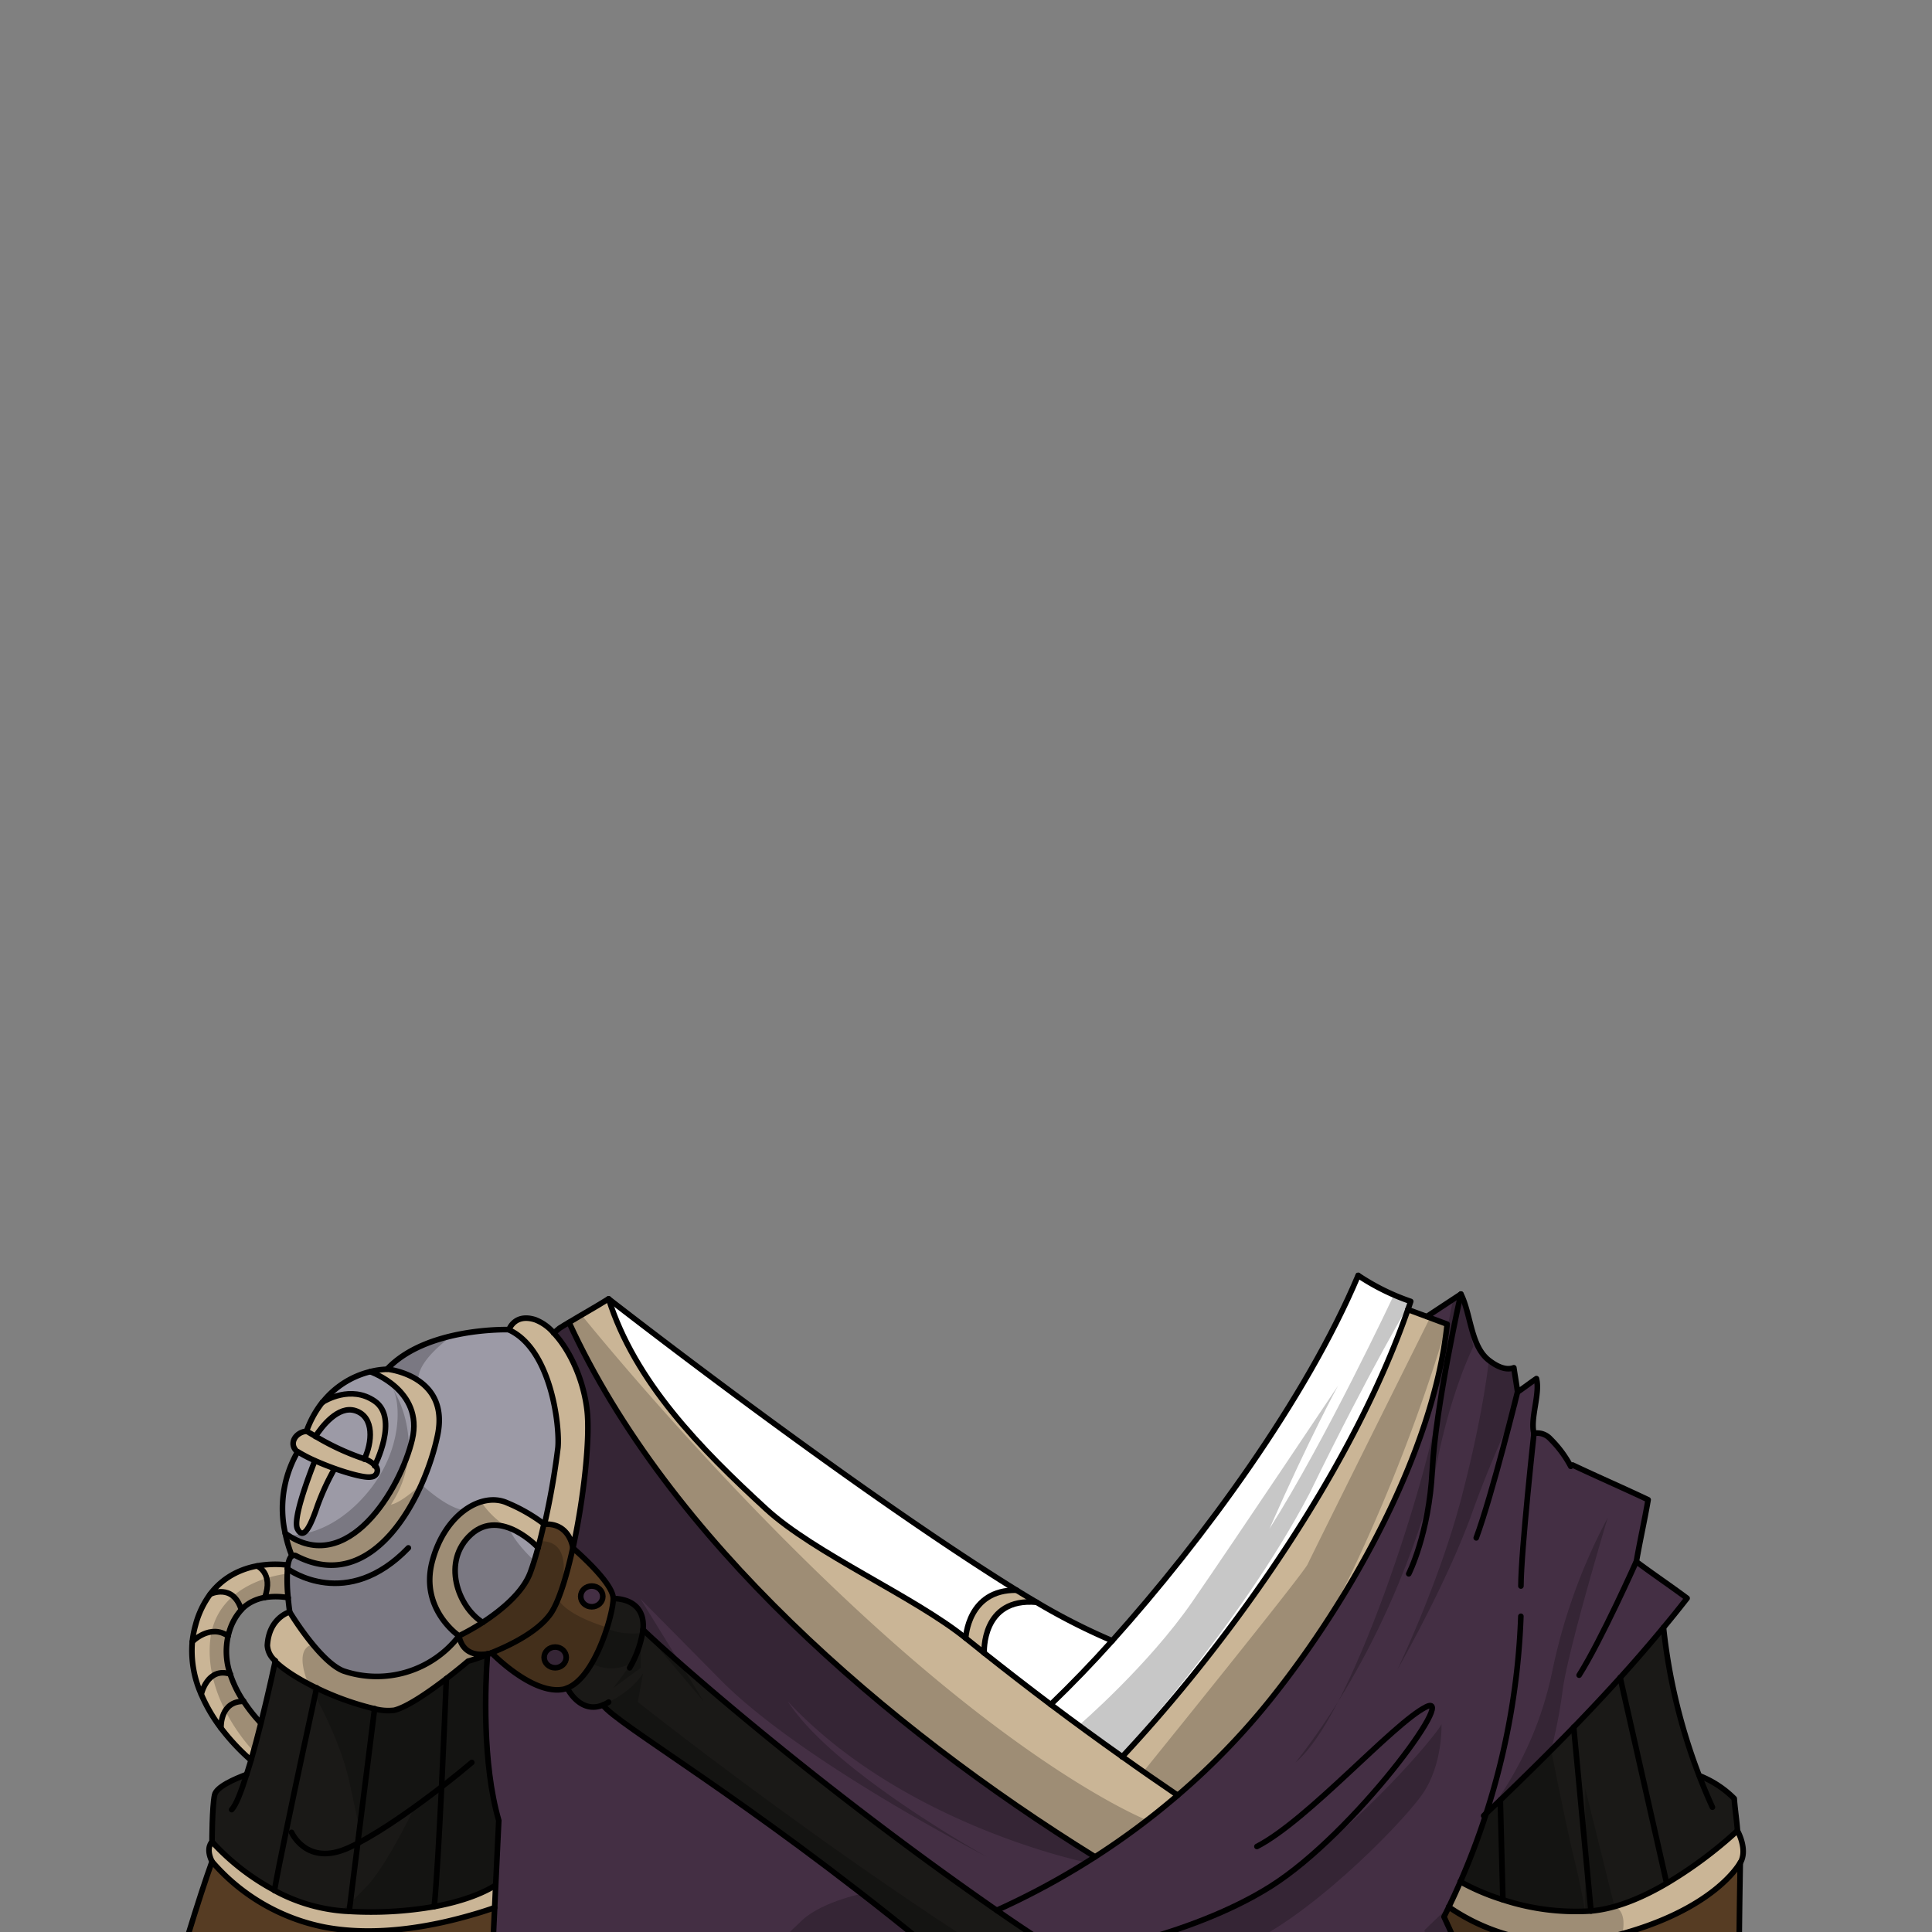 <svg xmlns="http://www.w3.org/2000/svg" viewBox="0 0 432 432">
  <rect x="0" y="0" width="432" height="432" fill="#808080" stroke="none"/>
  <defs>
    <style>.GUNDAN_ARMADILLO_OUTFIT_GUNDAN_ARMADILLO_OUTFIT-14_cls-1{isolation:isolate;}.GUNDAN_ARMADILLO_OUTFIT_GUNDAN_ARMADILLO_OUTFIT-14_cls-2{fill:#cab596;}.GUNDAN_ARMADILLO_OUTFIT_GUNDAN_ARMADILLO_OUTFIT-14_cls-3{fill:#9c9aa6;}.GUNDAN_ARMADILLO_OUTFIT_GUNDAN_ARMADILLO_OUTFIT-14_cls-4{fill:#1a1917;}.GUNDAN_ARMADILLO_OUTFIT_GUNDAN_ARMADILLO_OUTFIT-14_cls-5{fill:#563c23;}.GUNDAN_ARMADILLO_OUTFIT_GUNDAN_ARMADILLO_OUTFIT-14_cls-6{fill:#442f44;}.GUNDAN_ARMADILLO_OUTFIT_GUNDAN_ARMADILLO_OUTFIT-14_cls-7{fill:#fff;}.GUNDAN_ARMADILLO_OUTFIT_GUNDAN_ARMADILLO_OUTFIT-14_cls-8{fill:none;stroke:#000;stroke-linecap:round;stroke-linejoin:round;stroke-width:1.25px;}.GUNDAN_ARMADILLO_OUTFIT_GUNDAN_ARMADILLO_OUTFIT-14_cls-9{opacity:0.22;mix-blend-mode:multiply;}</style>
  </defs>
  <g class="GUNDAN_ARMADILLO_OUTFIT_GUNDAN_ARMADILLO_OUTFIT-14_cls-1">
    <g id="outfit">
      <path class="GUNDAN_ARMADILLO_OUTFIT_GUNDAN_ARMADILLO_OUTFIT-14_cls-2" d="M64.25,350.77a6.86,6.86,0,0,1,.09-.82,22.72,22.72,0,0,0-6.85.2,17.93,17.93,0,0,0-4.93,1.66A16,16,0,0,0,47,356.46a20.39,20.39,0,0,0-3.35,6.94,22.5,22.5,0,0,0-.71,3.68,23.81,23.81,0,0,0,2,11.77,35.19,35.19,0,0,0,4.45,7.55,48.18,48.18,0,0,0,6.69,7.16c.76-2.67,1.52-5.53,2.21-8.29a35.55,35.55,0,0,1-3.83-4.84h0a24.4,24.4,0,0,1-3-6.1,15.69,15.69,0,0,1-.47-8.51c0-.19.09-.37.15-.57A12.52,12.52,0,0,1,54,359.91h0a8.43,8.43,0,0,1,2.26-1.71,10.1,10.1,0,0,1,3-1,16,16,0,0,1,5.18.06A38.22,38.22,0,0,1,64.25,350.77Z" />
      <path class="GUNDAN_ARMADILLO_OUTFIT_GUNDAN_ARMADILLO_OUTFIT-14_cls-3" d="M79.46,315.43c4.35,1.39,3.75,7.23,2,10.84-.31-.12-.63-.23-1-.34a55.42,55.42,0,0,1-10-4.73C71.92,319,75.59,314.18,79.46,315.43Z" />
      <path class="GUNDAN_ARMADILLO_OUTFIT_GUNDAN_ARMADILLO_OUTFIT-14_cls-3" d="M66.53,341.9c1.39,2.68,3-.92,4.46-5.21a54.18,54.18,0,0,1,3.81-8.27c3.61,1.28,7,2.13,8.15,1.84a1.43,1.43,0,0,0,.85-2.5s5.51-10.69,0-14.49c-5.29-3.65-11.15-.08-11.64.24a19.5,19.5,0,0,1,10.62-6.8s12,4.09,9.4,15.14-14.53,31-28.41,21a25.41,25.41,0,0,1,2.76-18.15,32.57,32.57,0,0,0,3.86,2C69,330.34,65.42,339.76,66.53,341.9Z" />
      <path class="GUNDAN_ARMADILLO_OUTFIT_GUNDAN_ARMADILLO_OUTFIT-14_cls-3" d="M120.35,346.08c-.53,2-1.09,3.82-1.67,5.41-1.69,4.62-6.76,8.68-10.76,11.29-5.57-3.47-9.28-13.75-2.59-19.7S120.35,346.08,120.35,346.08Z" />
      <path class="GUNDAN_ARMADILLO_OUTFIT_GUNDAN_ARMADILLO_OUTFIT-14_cls-3" d="M96.67,349.25c-2.81,10.65,6,16.57,6,16.57a23.21,23.21,0,0,1-25.86,7.8c-5.33-2.1-12-13.19-12-13.19s-.2-1.35-.36-3.16a38.22,38.22,0,0,1-.13-6.5,6.86,6.86,0,0,1,.09-.82c.17-1,.45-1.79.93-2.06a1,1,0,0,1,1,.05c17.37,8.91,28.72-13.57,31.53-27s-11.28-14.8-11.28-14.8c8.85-9.44,27.25-8.83,27.25-8.83,9.49,4.32,11.44,21.55,11,26.34a170.07,170.07,0,0,1-3,17.11h0a37.32,37.32,0,0,0-8.18-4.69C107.75,333.5,99.49,338.59,96.67,349.25Z" />
      <path class="GUNDAN_ARMADILLO_OUTFIT_GUNDAN_ARMADILLO_OUTFIT-14_cls-2" d="M96.67,349.25c-2.81,10.65,6,16.57,6,16.57a23.21,23.21,0,0,1-25.86,7.8c-5.33-2.1-12-13.19-12-13.19s-4.62,1.27-5,7.5a4.89,4.89,0,0,0,1.75,3.42h0c2,2.07,5.46,4.19,9.28,6a63.33,63.33,0,0,0,13,4.66,11.46,11.46,0,0,0,4.36.33c2.91-.68,7.94-4.2,11.69-7.08,2.78-2.12,4.85-3.9,4.85-3.9s1.8-.51,4.33-1.47v-.15c-1.73.3-5.45.43-6.36-4a50.62,50.62,0,0,0,5.29-3c-5.57-3.47-9.28-13.75-2.59-19.7s15,3,15,3c.47-1.69.9-3.48,1.31-5.29a37.32,37.32,0,0,0-8.18-4.69C107.75,333.5,99.49,338.59,96.67,349.25Z" />
      <path class="GUNDAN_ARMADILLO_OUTFIT_GUNDAN_ARMADILLO_OUTFIT-14_cls-2" d="M70.39,326.66c-1.44,3.68-5,13.1-3.86,15.24,1.39,2.68,3-.92,4.46-5.21a54.18,54.18,0,0,1,3.81-8.27c3.61,1.28,7,2.13,8.15,1.84a1.43,1.43,0,0,0,.85-2.5s5.51-10.69,0-14.49c-5.29-3.65-11.15-.08-11.64.24l0,0a23,23,0,0,0-3.57,6.5c-2.48.2-4.17,2.84-2,4.64A32.57,32.57,0,0,0,70.39,326.66Zm9.07-11.23c4.35,1.39,3.75,7.23,2,10.84-.31-.12-.63-.23-1-.34a55.42,55.42,0,0,1-10-4.73C71.92,319,75.59,314.18,79.46,315.43Z" />
      <path class="GUNDAN_ARMADILLO_OUTFIT_GUNDAN_ARMADILLO_OUTFIT-14_cls-2" d="M66.26,347.94c17.37,8.91,28.72-13.57,31.53-27s-11.28-14.8-11.28-14.8a17,17,0,0,0-3.73.54s12,4.09,9.4,15.14-14.53,31-28.41,21a30.69,30.69,0,0,0,1.5,5.07A1,1,0,0,1,66.26,347.94Z" />
      <path class="GUNDAN_ARMADILLO_OUTFIT_GUNDAN_ARMADILLO_OUTFIT-14_cls-2" d="M123.8,298.09a10.29,10.29,0,0,0-4.18-3c-4.62-1.48-5.86,2.22-5.86,2.22,9.49,4.32,11.44,21.55,11,26.34a170.07,170.07,0,0,1-3,17.11c5.75-.33,6.37,5.35,6.37,5.35,2.42-11,3.92-24.71,3.15-31C130.33,308.07,127.2,301.72,123.8,298.09Z" />
      <path class="GUNDAN_ARMADILLO_OUTFIT_GUNDAN_ARMADILLO_OUTFIT-14_cls-2" d="M227.3,355.57c-10.94-.18-11.36,10.73-11.36,10.73,1.36,1.11,2.74,2.21,4.12,3.3,0,0-.66-12.44,11.72-11.33Q229.56,357,227.3,355.57Z" />
      <path class="GUNDAN_ARMADILLO_OUTFIT_GUNDAN_ARMADILLO_OUTFIT-14_cls-4" d="M143.76,364.35c.69.95,33.68,31.25,79.1,62.8,5,3.47,10.27,7,15.83,10.41,44.28,27.55,70.9,37.44,81.55,42.71,3.07,1.53,4.8,2.66,5.28,3.72a8.32,8.32,0,0,1,.35,5H300.78c-20.4-8.95-54.07-25.63-81.06-44.6-4.39-3.08-8.59-6.23-12.55-9.42-.27-.2-.52-.42-.79-.64-39.81-32.46-68.28-48.63-71.59-53.1-5.09,2.06-7.95-3.79-7.95-3.79,6.29-2.45,10.28-16.57,10.28-20C137.12,357.45,144.37,357.11,143.76,364.35Z" />
      <path class="GUNDAN_ARMADILLO_OUTFIT_GUNDAN_ARMADILLO_OUTFIT-14_cls-5" d="M72.6,430.92a44.6,44.6,0,0,1-25.19-14.67c-2.89,8-7.6,23.28-11.64,38.33,6.19,3.78,71.43,7.76,101.35.45,4.38-18-19.51-31-19.51-31C110,426.21,84.93,433.25,72.6,430.92Z" />
      <path class="GUNDAN_ARMADILLO_OUTFIT_GUNDAN_ARMADILLO_OUTFIT-14_cls-5" d="M128.05,346.14s-.62-5.68-6.37-5.35h0c-.41,1.81-.84,3.6-1.31,5.29-.53,2-1.09,3.82-1.67,5.41-1.69,4.62-6.76,8.68-10.76,11.29a50.62,50.62,0,0,1-5.29,3c.91,4.4,4.63,4.27,6.36,4a5.06,5.06,0,0,0,.82-.19h0s9,9.38,15.94,8.18a4.26,4.26,0,0,0,1-.3c6.29-2.45,10.28-16.57,10.28-20C137.12,353.79,128.05,346.14,128.05,346.14Zm-3.91,26.78a2.32,2.32,0,1,1,2.47-2.32A2.4,2.4,0,0,1,124.14,372.92Zm8.18-18.28a2.32,2.32,0,1,1-2.47,2.32A2.4,2.4,0,0,1,132.32,354.64Z" />
      <path class="GUNDAN_ARMADILLO_OUTFIT_GUNDAN_ARMADILLO_OUTFIT-14_cls-5" d="M379.8,452.51l9-5.46c0-13.53.31-30.58.31-30.58s-5.59,10.68-28.38,16.45a45,45,0,0,1-35.11-5.41s-5.89-1.92-5.72,2.93c.06.15,6.15,5.24,6.22,5.39L326,436c.18,4.93.38,11.58.56,18.85C331.54,456.92,357,466.28,379.8,452.51Z" />
      <path class="GUNDAN_ARMADILLO_OUTFIT_GUNDAN_ARMADILLO_OUTFIT-14_cls-2" d="M78.08,427.39,77,427.33a38.56,38.56,0,0,1-15.62-4.62h0a52.08,52.08,0,0,1-14-10.88s-1.53,1.34,0,4.43A44.6,44.6,0,0,0,72.6,430.92c12.33,2.33,25.31-.54,32.89-2.74,2.21-.64,4-1.23,5.11-1.62.07-1.52.15-3.2.23-5-2.8,1.76-7.38,3.62-13.74,4.79A82.42,82.42,0,0,1,78.08,427.39Z" />
      <path class="GUNDAN_ARMADILLO_OUTFIT_GUNDAN_ARMADILLO_OUTFIT-14_cls-2" d="M388.47,409.39a95.15,95.15,0,0,1-15.69,11.69c-5.3,3.11-11.31,5.73-17,6.22a52.37,52.37,0,0,1-19.7-2.51,50.34,50.34,0,0,1-9.54-4.06c-.82,1.89-1.68,3.78-2.59,5.65.47.33,1.05.71,1.72,1.13a45,45,0,0,0,35.11,5.41c22.79-5.77,28.38-16.45,28.38-16.45C390.81,413.51,388.47,409.39,388.47,409.39Z" />
      <path class="GUNDAN_ARMADILLO_OUTFIT_GUNDAN_ARMADILLO_OUTFIT-14_cls-4" d="M109,369.94c-2.53,1-4.33,1.47-4.33,1.47s-2.07,1.78-4.85,3.9c-3.75,2.88-8.78,6.4-11.69,7.08a11.46,11.46,0,0,1-4.36-.33,63.33,63.33,0,0,1-13-4.66c-3.82-1.85-7.28-4-9.28-6-.07.34-1.44,6.76-3.22,13.91-.69,2.76-1.45,5.62-2.21,8.29q-.48,1.67-1,3.21c-2.67,1-6.79,2.77-7.16,4.6-.57,2.75-.57,10.45-.57,10.45a52.08,52.08,0,0,0,14,10.88h0A38.56,38.56,0,0,0,77,427.33l1.09.06a82.42,82.42,0,0,0,19-1.07c6.36-1.17,10.94-3,13.74-4.79q.28-6.09.69-14.46C107.79,394.22,108.49,376.81,109,369.94Z" />
      <path class="GUNDAN_ARMADILLO_OUTFIT_GUNDAN_ARMADILLO_OUTFIT-14_cls-4" d="M387.74,402.16a22.66,22.66,0,0,0-7.78-5.1,130.23,130.23,0,0,1-8-33.18q-4.73,5.72-9.71,11.21t-10.39,11.09c-5.35,5.52-10.85,10.93-16.41,16.28l-3.19,3h0a162.6,162.6,0,0,1-5.75,15.22,50.34,50.34,0,0,0,9.54,4.06,52.37,52.37,0,0,0,19.7,2.51c5.72-.49,11.73-3.11,17-6.22a95.15,95.15,0,0,0,15.69-11.69C388.29,406.85,387.92,404.69,387.74,402.16Z" />
      <ellipse class="GUNDAN_ARMADILLO_OUTFIT_GUNDAN_ARMADILLO_OUTFIT-14_cls-6" cx="124.14" cy="370.6" rx="2.47" ry="2.32" />
      <path class="GUNDAN_ARMADILLO_OUTFIT_GUNDAN_ARMADILLO_OUTFIT-14_cls-6" d="M134.79,357a2.48,2.48,0,1,0-2.47,2.31A2.4,2.4,0,0,0,134.79,357Z" />
      <path class="GUNDAN_ARMADILLO_OUTFIT_GUNDAN_ARMADILLO_OUTFIT-14_cls-6" d="M207.17,435c-.27-.2-.52-.42-.79-.64-39.81-32.46-68.28-48.63-71.59-53.1-5.09,2.06-7.95-3.79-7.95-3.79a4.26,4.26,0,0,1-1,.3c-6.9,1.2-15.94-8.18-15.94-8.18h0l-.82.34c-.5,6.87-1.2,24.28,2.53,37.13q-.4,8.37-.69,14.46c-.08,1.83-.16,3.51-.23,5-.38,8-.56,11.85-.56,11.85s-6.6,11.19-6.51,16.08h0a4,4,0,0,0,.12.9c1.12,4.22.9,5.91.9,5.91l-3.83,9.28v5.81s-4.46,11.46,3.34,12.62H300.78c-20.4-8.95-54.07-25.63-81.06-44.6C215.33,441.34,211.13,438.19,207.17,435ZM103.65,479.36a3.93,3.93,0,0,1-.3-1.29,3.93,3.93,0,0,0,.3,1.29,6.73,6.73,0,0,0,.79,1.32A6.73,6.73,0,0,1,103.65,479.36Zm8.79,9,.72.57Z" />
      <path class="GUNDAN_ARMADILLO_OUTFIT_GUNDAN_ARMADILLO_OUTFIT-14_cls-6" d="M365.87,349.19c.84-4.82,1.8-9,2.64-13.84-5.56-2.64-11.31-5.13-16.89-7.77l-.42.29a24.94,24.94,0,0,0-4.53-6.1,4,4,0,0,0-3.7-1.27c-.87-3.38,1.44-8.86.56-12.24-1.34.91-2.87,2.09-4.21,3-.28-1.93-.55-3.5-.84-5.43-1.91.71-4-.45-5.58-1.67-4.08-3.16-4-10.32-6.25-14.8l-7.59,5,4.53,1.69c-3,28.33-21.43,61.41-39.69,84.15a158.83,158.83,0,0,1-20.56,21.19,166,166,0,0,1-18.48,13.77c-46.82-29-95.43-71.12-117.62-119.5-.72.41-1.43.85-2.14,1.3l-1.3,1.09c3.4,3.63,6.53,10,7.4,17.08.77,6.26-.73,19.94-3.15,31,0,0,9.07,7.65,9.07,11.31,0,0,7.25-.34,6.64,6.9.69.95,33.68,31.25,79.1,62.8,5,3.47,10.27,7,15.83,10.41,44.28,27.55,70.9,37.44,81.55,42.71a22.46,22.46,0,0,0-2.36-9.95s.06,0,.07,0c.22-3.47,2-6.28,3.85-9.3-1.57-4.37-3.58-8.49-3.08-13.08S322.19,439,326,436a5.74,5.74,0,0,0,0-.6c-1.05-2.36-2-4.41-3.09-6.8l1.08-2.2c.91-1.87,1.77-3.76,2.59-5.65a162.6,162.6,0,0,0,5.75-15.22h0l3.19-3c5.56-5.35,11.06-10.76,16.41-16.28q5.3-5.46,10.39-11.09T372,363.88c1.78-2.14,3.53-4.32,5.24-6.51C373.41,354.53,369.68,352,365.87,349.19Z" />
      <path class="GUNDAN_ARMADILLO_OUTFIT_GUNDAN_ARMADILLO_OUTFIT-14_cls-2" d="M319.06,294.4l-4.26-1.58c-12,34.56-38.34,72.61-63.89,100q-8.06-5.7-15.95-11.64-7.53-5.68-14.9-11.53h0c-1.38-1.09-2.76-2.19-4.12-3.3-11.51-9.3-33.78-18.92-44.63-28.88-14.75-13.54-29.35-28.42-35.22-47-3,1.88-5.9,3.48-8.85,5.27,22.19,48.38,70.8,90.46,117.62,119.5a166,166,0,0,0,18.48-13.77,158.83,158.83,0,0,0,20.56-21.19c18.26-22.74,36.68-55.82,39.69-84.15Z" />
      <path class="GUNDAN_ARMADILLO_OUTFIT_GUNDAN_ARMADILLO_OUTFIT-14_cls-7" d="M136.09,290.43c5.87,18.57,20.47,33.45,35.22,47,10.85,10,33.12,19.58,44.63,28.88,0,0,.42-10.91,11.36-10.73C189.31,332,136.09,290.43,136.09,290.43Z" />
      <path class="GUNDAN_ARMADILLO_OUTFIT_GUNDAN_ARMADILLO_OUTFIT-14_cls-7" d="M303.69,285.19c-11.59,27.55-34.65,59-55,81.69a140.35,140.35,0,0,1-16.93-8.61c-12.38-1.11-11.72,11.33-11.72,11.33h0q7.37,5.85,14.9,11.53,7.9,5.92,15.95,11.64c25.55-27.35,51.88-65.4,63.89-100,.22-.62.44-1.22.64-1.84A50.38,50.38,0,0,1,303.69,285.19Z" />
      <path class="GUNDAN_ARMADILLO_OUTFIT_GUNDAN_ARMADILLO_OUTFIT-14_cls-8" d="M303.69,285.19c-11.59,27.55-34.65,59-55,81.69q-6.6,7.37-13.75,14.26" />
      <path class="GUNDAN_ARMADILLO_OUTFIT_GUNDAN_ARMADILLO_OUTFIT-14_cls-8" d="M303.69,285.19A50.38,50.38,0,0,0,315.44,291c-.2.62-.42,1.22-.64,1.84-12,34.56-38.34,72.61-63.89,100" />
      <path class="GUNDAN_ARMADILLO_OUTFIT_GUNDAN_ARMADILLO_OUTFIT-14_cls-8" d="M220.06,369.6c-1.38-1.09-2.76-2.19-4.12-3.3-11.51-9.3-33.78-18.92-44.63-28.88-14.75-13.54-29.35-28.42-35.22-47-3,1.88-5.9,3.48-8.85,5.27-.72.41-1.43.85-2.14,1.3l-1.3,1.09" />
      <path class="GUNDAN_ARMADILLO_OUTFIT_GUNDAN_ARMADILLO_OUTFIT-14_cls-8" d="M263.34,401.43c-4.18-2.84-8.33-5.71-12.43-8.65q-8.06-5.7-15.95-11.64-7.53-5.68-14.9-11.53" />
      <path class="GUNDAN_ARMADILLO_OUTFIT_GUNDAN_ARMADILLO_OUTFIT-14_cls-8" d="M127.24,295.7c22.19,48.38,70.8,90.46,117.62,119.5" />
      <path class="GUNDAN_ARMADILLO_OUTFIT_GUNDAN_ARMADILLO_OUTFIT-14_cls-8" d="M314.8,292.82l4.26,1.58,4.53,1.69c-3,28.33-21.43,61.41-39.69,84.15a158.83,158.83,0,0,1-20.56,21.19,166,166,0,0,1-18.48,13.77,169.69,169.69,0,0,1-22,11.95" />
      <path class="GUNDAN_ARMADILLO_OUTFIT_GUNDAN_ARMADILLO_OUTFIT-14_cls-8" d="M332.28,405.5l3.19-3c5.56-5.35,11.06-10.76,16.41-16.28q5.3-5.46,10.39-11.09T372,363.88c1.78-2.14,3.53-4.32,5.24-6.51-3.81-2.84-7.54-5.33-11.35-8.18.84-4.82,1.8-9,2.64-13.84-5.56-2.64-11.31-5.13-16.89-7.77l-.42.29a24.94,24.94,0,0,0-4.53-6.1,4,4,0,0,0-3.7-1.27c-.87-3.38,1.44-8.86.56-12.24-1.34.91-2.87,2.09-4.21,3-.28-1.93-.55-3.5-.84-5.43-1.91.71-4-.45-5.58-1.67-4.08-3.16-4-10.32-6.25-14.8l-7.59,5" />
      <path class="GUNDAN_ARMADILLO_OUTFIT_GUNDAN_ARMADILLO_OUTFIT-14_cls-8" d="M331.75,406l.51-.49" />
      <path class="GUNDAN_ARMADILLO_OUTFIT_GUNDAN_ARMADILLO_OUTFIT-14_cls-8" d="M317.88,470.32s.06,0,.07,0c.22-3.47,2-6.28,3.85-9.3-1.57-4.37-3.58-8.49-3.08-13.08S322.19,439,326,436a.86.86,0,0,1,.18-.14c-.07-.16-.14-.32-.21-.46-1.05-2.36-2-4.41-3.09-6.8l1.08-2.2c.91-1.87,1.77-3.76,2.59-5.65a162.6,162.6,0,0,0,5.75-15.22h0a162.54,162.54,0,0,0,7.77-44.12" />
      <path class="GUNDAN_ARMADILLO_OUTFIT_GUNDAN_ARMADILLO_OUTFIT-14_cls-8" d="M382.9,404.09q-1.59-3.48-2.94-7a130.23,130.23,0,0,1-8-33.18" />
      <path class="GUNDAN_ARMADILLO_OUTFIT_GUNDAN_ARMADILLO_OUTFIT-14_cls-8" d="M380,397.06a22.66,22.66,0,0,1,7.78,5.1c.18,2.53.55,4.69.73,7.23,0,0,2.34,4.12.66,7.08" />
      <path class="GUNDAN_ARMADILLO_OUTFIT_GUNDAN_ARMADILLO_OUTFIT-14_cls-8" d="M323.92,426.38c.47.33,1.05.71,1.72,1.13a45,45,0,0,0,35.11,5.41c22.79-5.77,28.38-16.45,28.38-16.45s-.32,17-.31,30.58c0,4.56,0,8.7.13,11.68.05,1.4.1,2.55.18,3.35.72,7.57,1.92,16.56,1.92,16.56s2.09,7.82,1.19,10.38" />
      <path class="GUNDAN_ARMADILLO_OUTFIT_GUNDAN_ARMADILLO_OUTFIT-14_cls-8" d="M326.51,420.73a50.34,50.34,0,0,0,9.54,4.06,52.37,52.37,0,0,0,19.7,2.51c5.72-.49,11.73-3.11,17-6.22a95.15,95.15,0,0,0,15.69-11.69" />
      <path class="GUNDAN_ARMADILLO_OUTFIT_GUNDAN_ARMADILLO_OUTFIT-14_cls-8" d="M248.71,366.88a140.35,140.35,0,0,1-16.93-8.61q-2.22-1.31-4.48-2.7c-38-23.61-91.21-65.14-91.21-65.14" />
      <path class="GUNDAN_ARMADILLO_OUTFIT_GUNDAN_ARMADILLO_OUTFIT-14_cls-8" d="M61.53,371.35a4.89,4.89,0,0,1-1.75-3.42c.34-6.23,5-7.5,5-7.5s-.2-1.35-.36-3.16a38.22,38.22,0,0,1-.13-6.5,6.86,6.86,0,0,1,.09-.82c.17-1,.45-1.79.93-2.06a1,1,0,0,1,1,.05c17.37,8.91,28.72-13.57,31.53-27s-11.28-14.8-11.28-14.8c8.85-9.44,27.25-8.83,27.25-8.83s1.24-3.7,5.86-2.22a10.29,10.29,0,0,1,4.18,3c3.4,3.63,6.53,10,7.4,17.08.77,6.26-.73,19.94-3.15,31,0,0-.62-5.68-6.37-5.35" />
      <path class="GUNDAN_ARMADILLO_OUTFIT_GUNDAN_ARMADILLO_OUTFIT-14_cls-8" d="M102.63,365.82c.91,4.4,4.63,4.27,6.36,4a5.06,5.06,0,0,0,.82-.19l-.82.34c-2.53,1-4.33,1.47-4.33,1.47s-2.07,1.78-4.85,3.9c-3.75,2.88-8.78,6.4-11.69,7.08a11.68,11.68,0,0,1-4.36-.33,63.33,63.33,0,0,1-13-4.66c-3.82-1.85-7.28-4-9.28-6" />
      <path class="GUNDAN_ARMADILLO_OUTFIT_GUNDAN_ARMADILLO_OUTFIT-14_cls-8" d="M102.63,365.82a23.21,23.21,0,0,1-25.86,7.8c-5.33-2.1-12-13.19-12-13.19" />
      <path class="GUNDAN_ARMADILLO_OUTFIT_GUNDAN_ARMADILLO_OUTFIT-14_cls-8" d="M113.76,297.34c9.49,4.32,11.44,21.55,11,26.34a170.07,170.07,0,0,1-3,17.11h0" />
      <path class="GUNDAN_ARMADILLO_OUTFIT_GUNDAN_ARMADILLO_OUTFIT-14_cls-8" d="M107.92,362.78a50.62,50.62,0,0,1-5.29,3s-8.77-5.92-6-16.57,11.08-15.75,16.81-13.15a37.32,37.32,0,0,1,8.18,4.69c-.41,1.81-.84,3.6-1.31,5.29-.53,2-1.09,3.82-1.67,5.41C117,356.11,111.92,360.17,107.92,362.78Z" />
      <path class="GUNDAN_ARMADILLO_OUTFIT_GUNDAN_ARMADILLO_OUTFIT-14_cls-8" d="M137.12,357.45c0,3.45-4,17.57-10.28,20a4.26,4.26,0,0,1-1,.3c-6.9,1.2-15.94-8.18-15.94-8.18,4.34-1.74,10.26-4.68,13.13-8.62,1.82-2.5,3.6-8.18,5.06-14.83C128.05,346.14,137.12,353.79,137.12,357.45Z" />
      <path class="GUNDAN_ARMADILLO_OUTFIT_GUNDAN_ARMADILLO_OUTFIT-14_cls-8" d="M120.35,346.08s-8.33-9-15-3-3,16.23,2.59,19.7" />
      <path class="GUNDAN_ARMADILLO_OUTFIT_GUNDAN_ARMADILLO_OUTFIT-14_cls-8" d="M72.16,313.51a19.5,19.5,0,0,1,10.62-6.8,17,17,0,0,1,3.73-.54" />
      <path class="GUNDAN_ARMADILLO_OUTFIT_GUNDAN_ARMADILLO_OUTFIT-14_cls-8" d="M65.27,347.89a30.69,30.69,0,0,1-1.5-5.07,25.41,25.41,0,0,1,2.76-18.15c-2.14-1.8-.45-4.44,2-4.64a23,23,0,0,1,3.57-6.5" />
      <path class="GUNDAN_ARMADILLO_OUTFIT_GUNDAN_ARMADILLO_OUTFIT-14_cls-8" d="M68.56,320s.77.47,2,1.17a55.42,55.42,0,0,0,10,4.73c.36.11.68.22,1,.34a5.77,5.77,0,0,1,2.33,1.49,1.43,1.43,0,0,1-.85,2.5c-1.13.29-4.54-.56-8.15-1.84-1.49-.53-3-1.13-4.41-1.76a32.57,32.57,0,0,1-3.86-2" />
      <path class="GUNDAN_ARMADILLO_OUTFIT_GUNDAN_ARMADILLO_OUTFIT-14_cls-8" d="M70.52,321.2c1.4-2.16,5.07-7,8.94-5.77,4.35,1.39,3.75,7.23,2,10.84" />
      <path class="GUNDAN_ARMADILLO_OUTFIT_GUNDAN_ARMADILLO_OUTFIT-14_cls-8" d="M72.13,313.53l0,0c.49-.32,6.35-3.89,11.64-.24,5.51,3.8,0,14.49,0,14.49" />
      <path class="GUNDAN_ARMADILLO_OUTFIT_GUNDAN_ARMADILLO_OUTFIT-14_cls-8" d="M70.39,326.66c-1.44,3.68-5,13.1-3.86,15.24,1.39,2.68,3-.92,4.46-5.21a54.18,54.18,0,0,1,3.81-8.27" />
      <path class="GUNDAN_ARMADILLO_OUTFIT_GUNDAN_ARMADILLO_OUTFIT-14_cls-8" d="M82.78,306.71s12,4.09,9.4,15.14-14.53,31-28.41,21" />
      <path class="GUNDAN_ARMADILLO_OUTFIT_GUNDAN_ARMADILLO_OUTFIT-14_cls-8" d="M109,369.79v.15c-.5,6.87-1.2,24.28,2.53,37.13q-.4,8.37-.69,14.46c-.08,1.83-.16,3.51-.23,5-.38,8-.56,11.85-.56,11.85s-6.6,11.19-6.51,16.08" />
      <path class="GUNDAN_ARMADILLO_OUTFIT_GUNDAN_ARMADILLO_OUTFIT-14_cls-8" d="M51.8,404.64c1-1.05,2.14-4.05,3.34-7.87q.48-1.54,1-3.21c.76-2.67,1.52-5.53,2.21-8.29,1.78-7.15,3.15-13.57,3.22-13.91h0" />
      <path class="GUNDAN_ARMADILLO_OUTFIT_GUNDAN_ARMADILLO_OUTFIT-14_cls-8" d="M55.14,396.77c-2.67,1-6.79,2.77-7.16,4.6-.57,2.75-.57,10.45-.57,10.45s-1.53,1.34,0,4.43c-2.89,8-7.6,23.28-11.64,38.33-.64,2.32-1.24,4.63-1.82,6.9-2.86,11.08-5.12,21.32-5.77,27.54H392.24" />
      <path class="GUNDAN_ARMADILLO_OUTFIT_GUNDAN_ARMADILLO_OUTFIT-14_cls-8" d="M80,412.15c5.91-3.06,13.31-8.41,18.75-12.61,3.12-2.42,5.59-4.45,6.75-5.45" />
      <path class="GUNDAN_ARMADILLO_OUTFIT_GUNDAN_ARMADILLO_OUTFIT-14_cls-8" d="M65.19,409.72s3.37,7.7,12.7,3.47c.67-.3,1.38-.65,2.1-1" />
      <path class="GUNDAN_ARMADILLO_OUTFIT_GUNDAN_ARMADILLO_OUTFIT-14_cls-8" d="M61.37,422.71A38.56,38.56,0,0,0,77,427.33l1.09.06a82.42,82.42,0,0,0,19-1.07c6.36-1.17,10.94-3,13.74-4.79" />
      <path class="GUNDAN_ARMADILLO_OUTFIT_GUNDAN_ARMADILLO_OUTFIT-14_cls-8" d="M47.41,411.82a52.08,52.08,0,0,0,14,10.88" />
      <path class="GUNDAN_ARMADILLO_OUTFIT_GUNDAN_ARMADILLO_OUTFIT-14_cls-8" d="M110.6,426.56c-1.14.39-2.9,1-5.11,1.62-7.58,2.2-20.56,5.07-32.89,2.74a44.6,44.6,0,0,1-25.19-14.67" />
      <path class="GUNDAN_ARMADILLO_OUTFIT_GUNDAN_ARMADILLO_OUTFIT-14_cls-8" d="M140.79,372.92a23.36,23.36,0,0,0,3-8.57c.61-7.24-6.64-6.9-6.64-6.9" />
      <path class="GUNDAN_ARMADILLO_OUTFIT_GUNDAN_ARMADILLO_OUTFIT-14_cls-8" d="M126.84,377.47s2.86,5.85,7.95,3.79a7.33,7.33,0,0,0,1.3-.67" />
      <path class="GUNDAN_ARMADILLO_OUTFIT_GUNDAN_ARMADILLO_OUTFIT-14_cls-8" d="M143.76,364.35c.69.95,33.68,31.25,79.1,62.8,5,3.47,10.27,7,15.83,10.41,44.28,27.55,70.9,37.44,81.55,42.71,3.07,1.53,4.8,2.66,5.28,3.72a8.32,8.32,0,0,1,.35,5" />
      <path class="GUNDAN_ARMADILLO_OUTFIT_GUNDAN_ARMADILLO_OUTFIT-14_cls-8" d="M300.78,489c-20.4-8.95-54.07-25.63-81.06-44.6-4.39-3.08-8.59-6.23-12.55-9.42-.27-.2-.52-.42-.79-.64-39.81-32.46-68.28-48.63-71.59-53.1" />
      <path class="GUNDAN_ARMADILLO_OUTFIT_GUNDAN_ARMADILLO_OUTFIT-14_cls-8" d="M70.81,377.4c-1.26,5.8-4.44,20.47-6.84,32.11-1.14,5.47-2.1,10.28-2.6,13.19h0" />
      <path class="GUNDAN_ARMADILLO_OUTFIT_GUNDAN_ARMADILLO_OUTFIT-14_cls-8" d="M83.76,382.06c-.76,6-2.39,19.13-3.77,30.09v0c-.8,6.42-1.52,12.11-1.91,15.22" />
      <path class="GUNDAN_ARMADILLO_OUTFIT_GUNDAN_ARMADILLO_OUTFIT-14_cls-8" d="M99.81,375.31c-.21,4.9-.59,14.47-1.07,24.23-.51,10.66-1.12,21.54-1.65,26.78" />
      <path class="GUNDAN_ARMADILLO_OUTFIT_GUNDAN_ARMADILLO_OUTFIT-14_cls-8" d="M64.24,350.76h0c.47.35,13.37,9.58,27.07-4.65" />
      <path class="GUNDAN_ARMADILLO_OUTFIT_GUNDAN_ARMADILLO_OUTFIT-14_cls-8" d="M231.78,358.27c-12.38-1.11-11.72,11.33-11.72,11.33h0" />
      <path class="GUNDAN_ARMADILLO_OUTFIT_GUNDAN_ARMADILLO_OUTFIT-14_cls-8" d="M215.94,366.3s.42-10.91,11.36-10.73" />
      <path class="GUNDAN_ARMADILLO_OUTFIT_GUNDAN_ARMADILLO_OUTFIT-14_cls-8" d="M238.69,437.56s26.84-4,45.52-15.82,42.06-43.83,34.63-40.06-26.32,25.29-37.79,31.2" />
      <path class="GUNDAN_ARMADILLO_OUTFIT_GUNDAN_ARMADILLO_OUTFIT-14_cls-8" d="M343,320.5s-2.87,26.1-2.92,34.14" />
      <path class="GUNDAN_ARMADILLO_OUTFIT_GUNDAN_ARMADILLO_OUTFIT-14_cls-8" d="M339.32,311.25s-5.64,22.91-9.23,32.62" />
      <path class="GUNDAN_ARMADILLO_OUTFIT_GUNDAN_ARMADILLO_OUTFIT-14_cls-8" d="M326.65,289.35s-5.66,25.12-6.39,39.4S315,351.91,315,351.91" />
      <path class="GUNDAN_ARMADILLO_OUTFIT_GUNDAN_ARMADILLO_OUTFIT-14_cls-8" d="M365.87,349.19s-7.81,17.54-12.77,25.38" />
      <line class="GUNDAN_ARMADILLO_OUTFIT_GUNDAN_ARMADILLO_OUTFIT-14_cls-8" x1="362.27" y1="375.09" x2="372.6" y2="420.8" />
      <line class="GUNDAN_ARMADILLO_OUTFIT_GUNDAN_ARMADILLO_OUTFIT-14_cls-8" x1="351.88" y1="386.18" x2="355.75" y2="427.3" />
      <line class="GUNDAN_ARMADILLO_OUTFIT_GUNDAN_ARMADILLO_OUTFIT-14_cls-8" x1="335.47" y1="402.46" x2="336.05" y2="424.79" />
      <path class="GUNDAN_ARMADILLO_OUTFIT_GUNDAN_ARMADILLO_OUTFIT-14_cls-8" d="M54,359.9a8.43,8.43,0,0,1,2.26-1.71,10.1,10.1,0,0,1,3-1,16,16,0,0,1,5.18.06" />
      <path class="GUNDAN_ARMADILLO_OUTFIT_GUNDAN_ARMADILLO_OUTFIT-14_cls-8" d="M54.47,380.43a24.4,24.4,0,0,1-3-6.1,15.69,15.69,0,0,1-.47-8.51c0-.19.09-.37.15-.57A12.52,12.52,0,0,1,54,359.91" />
      <path class="GUNDAN_ARMADILLO_OUTFIT_GUNDAN_ARMADILLO_OUTFIT-14_cls-8" d="M58.31,385.27a35.55,35.55,0,0,1-3.83-4.84" />
      <path class="GUNDAN_ARMADILLO_OUTFIT_GUNDAN_ARMADILLO_OUTFIT-14_cls-8" d="M56.1,393.56a48.18,48.18,0,0,1-6.69-7.16A35.19,35.19,0,0,1,45,378.85a23.81,23.81,0,0,1-2-11.77,22.5,22.5,0,0,1,.71-3.68A20.39,20.39,0,0,1,47,356.46a16,16,0,0,1,5.53-4.65,17.93,17.93,0,0,1,4.93-1.66,22.72,22.72,0,0,1,6.85-.2" />
      <path class="GUNDAN_ARMADILLO_OUTFIT_GUNDAN_ARMADILLO_OUTFIT-14_cls-8" d="M57.49,350.15s3.72,1.57,1.71,7.06h0" />
      <path class="GUNDAN_ARMADILLO_OUTFIT_GUNDAN_ARMADILLO_OUTFIT-14_cls-8" d="M47,356.46s5.06-2.52,6.95,3.44h0" />
      <path class="GUNDAN_ARMADILLO_OUTFIT_GUNDAN_ARMADILLO_OUTFIT-14_cls-8" d="M43,367.08s4-4.07,8-1.26" />
      <path class="GUNDAN_ARMADILLO_OUTFIT_GUNDAN_ARMADILLO_OUTFIT-14_cls-8" d="M45,378.85s1.37-6.2,6.51-4.52" />
      <path class="GUNDAN_ARMADILLO_OUTFIT_GUNDAN_ARMADILLO_OUTFIT-14_cls-8" d="M49.41,386.42v0c0-.46-.14-6,5.06-6h0" />
      <ellipse class="GUNDAN_ARMADILLO_OUTFIT_GUNDAN_ARMADILLO_OUTFIT-14_cls-8" cx="132.32" cy="356.96" rx="2.47" ry="2.32" />
      <ellipse class="GUNDAN_ARMADILLO_OUTFIT_GUNDAN_ARMADILLO_OUTFIT-14_cls-8" cx="124.14" cy="370.6" rx="2.47" ry="2.32" />
      <g class="GUNDAN_ARMADILLO_OUTFIT_GUNDAN_ARMADILLO_OUTFIT-14_cls-9">
        <path d="M124,298c.26-.23,6.08-3.91,6.08-3.91s30.84,38.45,67.58,71.36S256.49,407,256.49,407l-13.59,9.44s-40.84-8.3-66.74-36c10.09,15.76,44.56,34.77,44.56,34.77s-41.52-21.28-59.51-39.49l-18-18.21,14.14,22.93L144,364.67s.17-5.32-3.2-6.42l-3.38-1.1s-3.85-6.69-9-10.68c1.79-12.67,4.09-27.83,1.9-35.75A36.08,36.08,0,0,0,124,298Z" />
        <path d="M120.74,344.6s-1.79,10.82-8.1,14.67-10,6.55-10,6.55-7.59,7.95-14.92,8.54-12.42.84-17.52-6.71c-4.87.76-1.27,8.8-1.27,8.8s6.84,11.32,9.16,21.85,2.84,13.52,2.84,13.52L92.74,404S86.53,417.09,82,421.8s-5.8,5.48-5.8,5.48,18.53,2.69,34.59-5.48l.69-14.43s-3.08-14.77-3-22.79.53-14.49.53-14.49h1.34s14.06,15.06,21.95,1.84a9.11,9.11,0,0,0,9.06-.17l-4.26,5.71,6.17-4.55v-7.74s-5.1.62-8.17-1.49c-9.45-3.09-10.33-6.24-10.33-6.24S129.54,344.43,120.74,344.6Z" />
        <path d="M134.53,381.36c.26-.1,6.33-2.58,9.27-7.21l-1.19,6.42S208.12,432.64,259,458.73s60.1,30,60.1,30l-18.28.33s-48.27-19.56-88.61-50.57S134.53,381.36,134.53,381.36Z" />
        <path d="M179.43,429.3c-.52.47-20.7,20.65-37.79,27.43s-25,11.08-25,11.08,14.29,2.94,32.84-6.33,23.17-14.41,32.05-18.59,31.33-7.75,31.33-7.75l-10.69-7-8.32-4.95S184.24,424.93,179.43,429.3Z" />
        <path d="M239.31,437.56c1.53-.36,31.82-5.8,50.44-19.79s32.56-31.42,32.56-32.25.58,8.91-4.43,15.91-26.38,28.63-41.34,34.22-20.49,7.24-20.49,7.24l-3.87,2.85Z" />
        <path d="M332.9,304.15s-1,11-6,30.31-14.48,38.94-14.48,38.94,10.69-18.59,16.52-34.5a245.17,245.17,0,0,1,10.36-24.75V310.6l-.78-4.44S334.55,306.43,332.9,304.15Z" />
        <path d="M324.94,290.49s-3.08,14.06-3.42,23.35-17.88,68.56-31.82,80.24c18.59-23.63,27.71-50.86,30.83-62.89,3.24-19,8.9-30.07,8.9-30.07l-2.53-11.77Z" />
        <path d="M319.75,294.66s-26.34,52.89-27.35,55.1-36.35,45.9-36.35,45.9l7.29,5.77s25.06-21.1,38.76-49.52a393.31,393.31,0,0,0,21.49-55.82Z" />
        <path d="M311.69,289.53s-15.36,32.69-27.84,52.32c9.11-20.68,15.34-32,15.34-32s-22.65,33.89-32.55,48.25-25.42,27.71-25.42,27.71l9,7s26.59-28.4,42.59-58.87c13.64-28,22.63-42.93,22.63-42.93Z" />
        <path d="M346.83,391.32s3.58,18,5.05,23.88,2.57,12.18,2.57,12.18v-27.5L361,426.31s3,.69,1.69,6.5A175.61,175.61,0,0,0,368,457.69s3.28,2.78.67,8.41c2,16,2.68,22.92,2.23,22.92H326.81l-8.29-57.43,5.4-5.21,9.45-21.92a78.35,78.35,0,0,0,13.8-31.15,128.1,128.1,0,0,1,12.32-33.94s-8.5,28.23-10,38A111.41,111.41,0,0,1,346.83,391.32Z" />
        <path d="M94.21,331.9s5.78,5.49,9.77,5.8c2.72-1.93,3.63-1.85,3.63-1.85a19.28,19.28,0,0,0,6.15,5.8c1.71,4,6.59,8.13,6.59,8.13s-3.65,14.14-17.72,17.3c-13.1,10.54-24.59,11-30.5,4.27a94.06,94.06,0,0,1-7.39-10.61L64.16,357s-9.84-2.38-12.89,7.81,7,20.44,7,20.44l-1.64,6.26S45.61,380.29,47,366.79,64.16,351.9,64.16,351.9s.11-3.65.93-4.39l-1.5-4.29s9,1.41,18-8.79,7.93-21.7,6-24.34c4.1,6.54,6,17.09-.17,26.33C89.68,336.1,94.21,331.9,94.21,331.9Z" />
        <path d="M101.11,298.69s-8.1,5.57-7.54,10.09a20.47,20.47,0,0,0-7.67-2.59S92.68,299.93,101.11,298.69Z" />
      </g>
    </g>
  </g>
</svg>